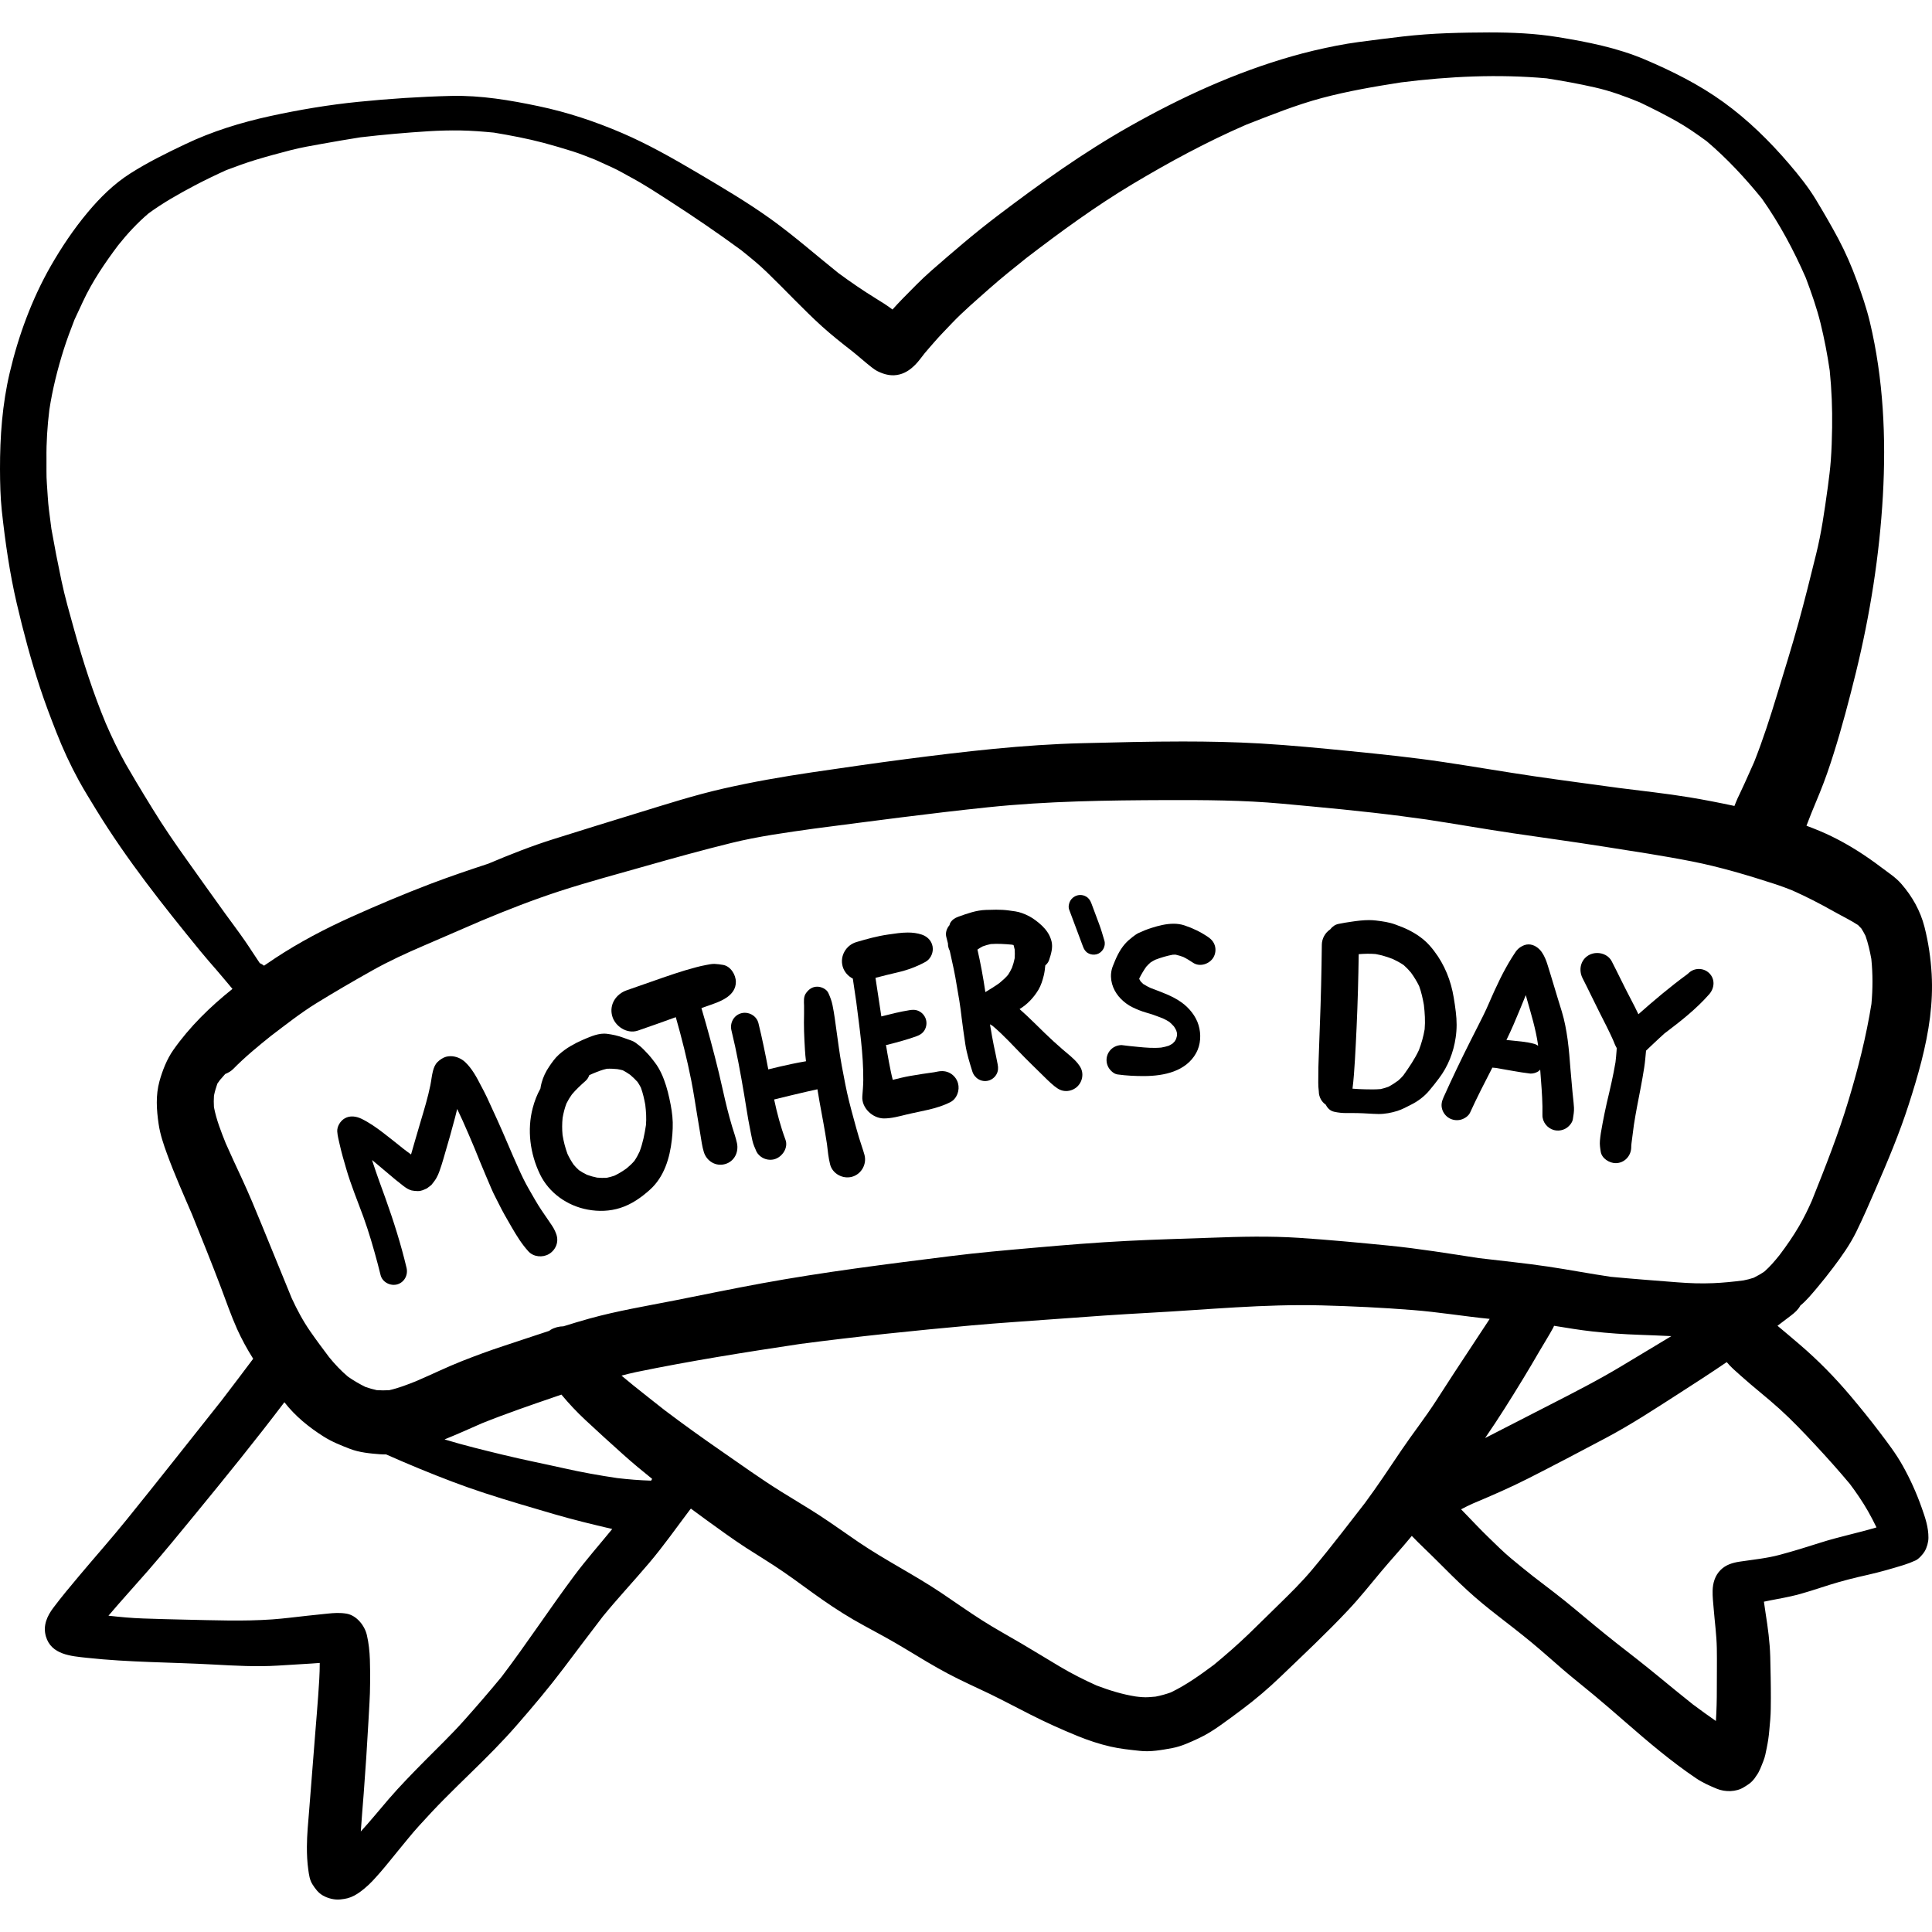 <?xml version="1.0" encoding="iso-8859-1"?>
<!-- Generator: Adobe Illustrator 19.0.0, SVG Export Plug-In . SVG Version: 6.00 Build 0)  -->
<svg version="1.1" id="Layer_1" xmlns="http://www.w3.org/2000/svg" xmlns:xlink="http://www.w3.org/1999/xlink" x="0px" y="0px"
	 viewBox="0 0 512 512" style="enable-background:new 0 0 512 512;" xml:space="preserve">
<g>
	<g>
		<path d="M373.085,216.505c-0.423-0.056-0.847-0.111-1.271-0.167c0.712,0.095,1.409,0.189,2.107,0.282
			C373.643,216.581,373.364,216.544,373.085,216.505z"/>
	</g>
</g>
<g>
	<g>
		<path d="M484.303,129.671c0.032-0.226,0.063-0.454,0.095-0.681c0.012-0.096,0.025-0.193,0.039-0.289
			C484.392,129.024,484.346,129.347,484.303,129.671z"/>
	</g>
</g>
<g>
	<g>
		<path d="M477.104,345.994c1.69-1.383,3.068-3.103,4.479-4.764c1.462-1.731,2.871-3.516,4.24-5.328
			c2.254-2.98,4.469-6.105,6.118-9.474c1.785-3.65,3.408-7.367,5.019-11.098c3.234-7.46,6.401-14.922,8.884-22.664
			c2.428-7.542,4.643-15.231,5.635-23.094c0.47-3.839,0.643-7.554,0.43-11.406c-0.242-4.213-0.859-8.441-1.905-12.534
			c-1.088-4.253-3.234-8.052-6.093-11.352c-1.516-1.771-3.61-3.087-5.435-4.482c-4.039-3.06-8.4-5.864-12.949-8.092
			c-2.222-1.093-4.497-2.02-6.797-2.878c0.43-1.088,0.835-2.189,1.268-3.261c0.725-1.798,1.477-3.61,2.228-5.408
			c1.396-3.408,2.604-6.912,3.703-10.427c2.228-7.046,4.12-14.265,5.891-21.458c3.77-15.392,6.267-31.133,7.165-46.967
			c0.859-15.352,0.135-30.904-3.435-45.893c-0.899-3.784-2.174-7.474-3.503-11.11c-1.369-3.744-3.006-7.502-4.871-11.017
			c-1.852-3.476-3.825-6.857-5.851-10.226c-2.039-3.409-4.589-6.576-7.166-9.594c-5.219-6.092-10.936-11.715-17.445-16.411
			c-6.441-4.656-13.553-8.199-20.84-11.299c-7.355-3.113-15.218-4.656-23.068-5.931c-5.998-0.981-12.111-1.231-18.203-1.231
			c-1.745,0-3.488,0.02-5.226,0.049c-3.946,0.067-7.863,0.189-11.809,0.483c-3.892,0.281-7.756,0.764-11.621,1.248
			c-3.919,0.496-7.89,0.966-11.769,1.731c-4.013,0.792-7.945,1.705-11.862,2.831c-15.029,4.293-29.308,10.843-42.888,18.519
			c-12.332,6.951-23.9,15.245-35.159,23.793c-6.052,4.589-11.795,9.541-17.511,14.533c-2.617,2.295-5.045,4.818-7.488,7.3
			c-0.942,0.953-1.85,1.948-2.751,2.946c-1.399-1.08-2.933-2.016-4.414-2.933c-3.404-2.097-6.663-4.336-9.881-6.696
			c-5.973-4.779-11.71-9.85-17.937-14.331c-6.173-4.429-12.708-8.279-19.242-12.145c-6.549-3.865-13.204-7.662-20.196-10.669
			c-7.139-3.06-14.493-5.515-22.115-7.111c-7.582-1.596-15.311-2.899-23.094-2.724c-8.252,0.201-16.451,0.739-24.665,1.569
			c-7.836,0.779-15.714,2.107-23.403,3.785c-7.729,1.691-15.325,4.026-22.491,7.447c-4.979,2.361-9.957,4.818-14.613,7.783
			c-4.307,2.751-7.971,6.374-11.232,10.279c-3.703,4.429-6.939,9.259-9.81,14.264C8.453,79.257,4.884,88.959,2.59,98.715
			c-1.987,8.401-2.604,16.989-2.59,25.59c0.013,3.69,0.094,7.407,0.483,11.084c0.899,8.226,2.066,16.413,3.946,24.49
			c1.758,7.527,3.757,15.002,6.173,22.356c1.315,4.012,2.804,7.917,4.348,11.849c1.703,4.348,3.69,8.655,5.931,12.748
			c1.436,2.63,3.033,5.166,4.589,7.729c8.119,13.258,17.793,25.456,27.617,37.48c1.436,1.758,2.939,3.463,4.429,5.18
			c1.389,1.579,2.711,3.246,4.09,4.85c-5.899,4.714-11.326,10-15.671,16.182c-1.705,2.428-2.871,5.421-3.663,8.252
			c-1.046,3.785-0.792,7.582-0.227,11.406c0.389,2.684,1.302,5.368,2.228,7.903c1.98,5.424,4.331,10.696,6.611,15.99
			c2.582,6.403,5.177,12.819,7.626,19.276c1.409,3.717,2.697,7.488,4.322,11.124c1.248,2.759,2.671,5.345,4.267,7.879
			c-2.784,3.729-5.606,7.431-8.43,11.128c-8.345,10.49-16.64,21.057-25.077,31.478c-4.106,5.086-8.455,9.97-12.654,14.976
			c-2.295,2.724-4.576,5.461-6.723,8.306c-1.705,2.241-2.885,4.776-2.054,7.676c1.409,4.885,6.67,5.234,10.87,5.689
			c11.165,1.221,22.424,1.168,33.641,1.785c5.65,0.308,11.299,0.63,16.948,0.281c2.993-0.174,5.971-0.363,8.964-0.55
			c0.714-0.043,1.434-0.099,2.157-0.155c0.004,2.895-0.209,5.807-0.412,8.675c-0.229,3.194-0.496,6.374-0.752,9.554
			c-0.563,6.977-1.115,13.943-1.65,20.907c-0.254,3.154-0.577,6.361-0.59,9.528c-0.013,2.106,0.08,4.106,0.376,6.199
			c0.189,1.302,0.349,2.644,1.088,3.797c0.752,1.181,1.504,2.228,2.737,2.953c1.342,0.779,3.14,1.235,4.683,1.06
			c1.462-0.161,2.402-0.349,3.717-1.046c0.979-0.523,1.825-1.168,2.697-1.892c1.531-1.248,2.831-2.751,4.133-4.228
			c1.611-1.852,3.127-3.784,4.683-5.676c1.866-2.254,3.69-4.576,5.664-6.737c2.161-2.375,4.334-4.723,6.588-6.991
			c2.361-2.39,4.764-4.724,7.166-7.072c4.173-4.066,8.293-8.172,12.118-12.574c4.253-4.871,8.414-9.81,12.318-14.976
			c3.475-4.605,6.94-9.221,10.455-13.797c3.946-4.83,8.198-9.366,12.223-14.115c3.871-4.556,7.285-9.435,10.879-14.196
			c0.076-0.091,0.161-0.178,0.238-0.268c1.457,1.076,2.915,2.15,4.38,3.218c3.328,2.402,6.643,4.818,10.077,7.059
			c3.382,2.188,6.844,4.253,10.159,6.548c3.461,2.375,6.803,4.938,10.253,7.328c3.542,2.469,7.153,4.763,10.95,6.817
			c3.717,2,7.42,4.013,11.03,6.2c3.757,2.268,7.488,4.562,11.366,6.616c3.596,1.905,7.34,3.556,11.017,5.326
			c3.583,1.745,7.099,3.623,10.654,5.421c4.12,2.093,8.306,3.986,12.587,5.729c2.831,1.155,5.742,2.121,8.723,2.804
			c2.537,0.59,5.166,0.846,7.743,1.128c2.858,0.334,5.851-0.227,8.642-0.739c2.442-0.456,4.791-1.569,7.018-2.604
			c1.974-0.912,3.865-2.119,5.635-3.369c1.986-1.409,3.946-2.844,5.878-4.307c3.543-2.657,6.939-5.542,10.131-8.615
			c6.066-5.824,12.225-11.581,17.969-17.7c3.06-3.247,5.851-6.777,8.709-10.186c2.604-3.113,5.381-6.105,7.958-9.245
			c0.055-0.067,0.106-0.136,0.159-0.202c2.146,2.241,4.447,4.348,6.632,6.545c2.671,2.671,5.341,5.354,8.119,7.905
			c2.537,2.335,5.207,4.509,7.93,6.628c3.02,2.336,6.052,4.683,9.004,7.113c2.844,2.362,5.609,4.831,8.414,7.26
			c2.63,2.268,5.381,4.402,8.038,6.628c2.899,2.428,5.771,4.885,8.615,7.381c5.958,5.193,12.011,10.333,18.572,14.762
			c1.718,1.168,3.596,1.999,5.516,2.791c2.201,0.912,5.126,0.872,7.165-0.403c0.227-0.135,0.456-0.281,0.67-0.416
			c1.101-0.644,1.974-1.516,2.63-2.617c0.872-1.167,1.315-2.563,1.865-3.904c0.456-1.1,0.658-2.335,0.899-3.503
			c0.309-1.489,0.551-3.087,0.67-4.603c0.094-0.993,0.175-2,0.269-3.006c0.147-1.825,0.135-3.677,0.147-5.502
			c0.013-3.69-0.08-7.367-0.161-11.043c-0.108-3.892-0.632-7.716-1.235-11.553c-0.161-1.002-0.301-2.012-0.443-3.024
			c2.359-0.508,4.759-0.894,7.098-1.418c3.53-0.779,6.977-2.012,10.427-3.087c3.301-1.033,6.643-1.865,10.024-2.617
			c3.207-0.725,6.361-1.638,9.514-2.604c1.074-0.334,2.094-0.739,3.127-1.207c0.832-0.363,1.986-1.664,2.416-2.416
			c0.59-1.006,0.993-2.428,0.993-3.583c0.027-2.764-0.859-5.368-1.771-7.931c-1.369-3.891-3.045-7.609-5.059-11.205
			c-1.745-3.127-3.946-6.011-6.106-8.857c-2.469-3.274-5.059-6.454-7.703-9.594c-4.133-4.898-8.562-9.42-13.433-13.594
			c-1.812-1.569-3.663-3.1-5.488-4.643c-0.146-0.122-0.293-0.244-0.44-0.364c1.189-0.891,2.375-1.787,3.552-2.695
			C475.66,347.847,476.526,347.078,477.104,345.994z M59.608,242.017c-3.354-4.656-6.683-9.327-10.011-14.01
			c-3.167-4.429-6.267-8.937-9.111-13.58c-1.504-2.455-3.02-4.898-4.482-7.367c-0.899-1.516-1.798-3.033-2.671-4.562
			c-1.979-3.505-3.701-7.133-5.31-10.832c-3.354-8.052-6.007-16.358-8.364-24.755c-1.208-4.348-2.47-8.709-3.396-13.137
			c-0.959-4.532-1.84-9.063-2.645-13.634c-0.214-1.672-0.433-3.345-0.644-5.019c-0.296-2.281-0.363-4.616-0.55-6.897
			c-0.174-2.214-0.08-4.469-0.107-6.683c-0.052-4.347,0.235-8.654,0.764-12.961c0.833-5.432,2.146-10.686,3.798-15.931
			c0.852-2.683,1.842-5.308,2.865-7.939c0.74-1.588,1.481-3.183,2.222-4.768c2.459-5.309,5.856-10.305,9.371-14.977
			c2.428-3.042,5.048-5.878,8.018-8.405c3.812-2.802,8.022-5.169,12.186-7.375c2.79-1.464,5.581-2.81,8.436-4.105
			c2.586-0.958,5.166-1.933,7.815-2.725c3.047-0.926,6.118-1.745,9.205-2.549c2.764-0.712,5.622-1.208,8.426-1.705
			c3.362-0.599,6.712-1.185,10.087-1.711c6.027-0.706,12.055-1.235,18.108-1.616c2.818-0.174,5.65-0.242,8.468-0.201
			c2.962,0.052,5.864,0.288,8.809,0.569c4.438,0.743,8.829,1.569,13.184,2.719c2.577,0.685,5.112,1.449,7.662,2.241
			c2.032,0.632,4.006,1.457,5.997,2.225c1.541,0.698,3.092,1.398,4.631,2.109c1.651,0.752,3.234,1.718,4.845,2.577
			c3.53,1.892,6.911,4.12,10.279,6.294c6.419,4.134,12.721,8.437,18.884,12.957c2.339,1.873,4.688,3.766,6.841,5.858
			c2.469,2.402,4.898,4.845,7.313,7.3c2.428,2.428,4.845,4.857,7.393,7.153c2.49,2.236,5.099,4.315,7.741,6.361
			c1.828,1.44,3.531,3.013,5.383,4.441c0.51,0.389,1.006,0.752,1.584,1.033c1.865,0.912,3.81,1.369,5.878,0.792
			c1.598-0.443,2.858-1.355,4.013-2.509c0.912-0.914,1.691-2.04,2.497-3.046c0.819-0.994,1.691-1.959,2.549-2.953
			c1.477-1.718,3.087-3.327,4.643-4.979c3.087-3.247,6.536-6.16,9.877-9.138c3.214-2.852,6.589-5.544,9.96-8.24
			c9.014-6.905,18.239-13.656,27.99-19.497c9.767-5.843,19.743-11.252,30.189-15.78c6.591-2.574,13.21-5.242,20.038-7.072
			c6.939-1.848,13.951-3.048,21.039-4.153c12.784-1.608,25.727-2.221,38.572-1.072c4.288,0.673,8.541,1.436,12.785,2.406
			c4.107,0.923,7.996,2.353,11.873,3.942c3.291,1.568,6.518,3.203,9.705,4.983c2.828,1.587,5.441,3.432,8.049,5.329
			c5.407,4.588,10.164,9.723,14.636,15.219c4.639,6.585,8.421,13.624,11.64,21.004c1.48,3.947,2.877,7.899,3.892,11.989
			c1.022,4.176,1.824,8.353,2.444,12.599c0.504,5.023,0.706,10.035,0.629,15.084c-0.04,2.911-0.134,5.811-0.349,8.723
			c-0.166,2.232-0.447,4.446-0.743,6.664c0.024-0.169,0.048-0.337,0.072-0.504c-0.037,0.265-0.074,0.53-0.111,0.793
			c-0.054,0.392-0.106,0.785-0.158,1.179c0.02-0.166,0.042-0.332,0.063-0.498c-0.8,5.765-1.606,11.54-3.016,17.191
			c-1.502,6.105-3.02,12.21-4.696,18.276c-1.745,6.294-3.69,12.519-5.595,18.773c-1.845,6.077-3.778,12.103-6.118,18.009
			c-0.797,1.828-1.62,3.649-2.443,5.461c-0.456,1.006-0.926,1.999-1.396,3.006c-0.174,0.389-0.363,0.765-0.55,1.153
			c-0.3,0.67-0.569,1.358-0.843,2.042c-3.96-0.847-7.934-1.628-11.945-2.291c-6.204-1.021-12.478-1.685-18.714-2.483
			c-7.472-1.025-14.957-2.006-22.429-3.099c-8.012-1.18-15.995-2.564-24.007-3.757c-8.159-1.222-16.358-2.066-24.57-2.885
			c-7.984-0.792-15.955-1.569-23.967-2.04c-6.836-0.392-13.694-0.531-20.555-0.531c-8.856,0-17.714,0.231-26.546,0.451
			c-15.699,0.376-31.333,2.214-46.886,4.228c-8.266,1.073-16.518,2.281-24.772,3.488c-7.903,1.168-15.741,2.537-23.537,4.308
			c-7.689,1.745-15.218,4.173-22.745,6.481c-7.435,2.281-14.855,4.576-22.262,6.91c-5.88,1.84-11.619,4.12-17.298,6.517
			c-5.163,1.699-10.305,3.44-15.39,5.372c-7.058,2.697-14.05,5.65-20.947,8.75c-6.937,3.127-13.714,6.683-20.075,10.869
			c-1.014,0.669-2.023,1.355-3.029,2.044c-0.352-0.273-0.722-0.512-1.132-0.684c-1.349-1.979-2.628-4.027-3.988-5.986
			C63.163,246.807,61.352,244.432,59.608,242.017z M152.226,417.518c-6.597,8.841-12.634,18.078-19.316,26.877
			c-3.243,3.931-6.552,7.757-9.94,11.557c-3.329,3.732-6.965,7.206-10.467,10.749c-3.261,3.301-6.522,6.63-9.541,10.131
			c-2.426,2.823-4.81,5.76-7.348,8.532c0.223-3.362,0.518-6.721,0.773-10.076c0.483-6.334,0.899-12.668,1.248-19.002
			c0.174-3.381,0.443-6.777,0.443-10.158c0.013-2.134,0.027-4.24-0.055-6.361c-0.08-2.174-0.308-4.375-0.805-6.482
			c-0.59-2.522-2.737-5.193-5.381-5.649c-1.758-0.296-3.274-0.189-5.019-0.013c-1.785,0.174-3.57,0.376-5.368,0.563
			c-3.073,0.334-6.147,0.739-9.232,0.966c-7.743,0.55-15.485,0.227-23.241,0.067c-3.69-0.08-7.381-0.174-11.058-0.308
			c-3.079-0.102-6.13-0.391-9.176-0.735c3.421-4.025,6.989-7.927,10.464-11.906c4.293-4.938,8.441-9.997,12.587-15.056
			c8.004-9.759,15.956-19.557,23.572-29.61c2.843,3.659,6.465,6.609,10.366,9.077c2.174,1.382,4.589,2.348,6.992,3.274
			c2.495,0.966,5.341,1.235,7.985,1.436c0.541,0.043,1.077,0.043,1.615,0.043c3.002,1.321,6.011,2.632,9.051,3.873
			c5.635,2.308,11.312,4.509,17.095,6.387c6.039,1.973,12.145,3.744,18.224,5.528c5.142,1.495,10.341,2.774,15.558,3.975
			C158.903,409.304,155.4,413.274,152.226,417.518z M172.637,392.25c-0.037,0.045-0.075,0.091-0.111,0.138
			c-3.009-0.092-5.993-0.333-8.97-0.684c-4.775-0.709-9.515-1.556-14.233-2.624c-5.314-1.195-10.669-2.241-15.97-3.53
			c-5.112-1.248-10.253-2.482-15.285-4.012c-0.084-0.027-0.167-0.058-0.253-0.084c3.325-1.343,6.607-2.815,9.897-4.267
			c6.418-2.577,12.955-4.822,19.505-7.064c0.521-0.179,1.044-0.361,1.564-0.541c1.961,2.361,4.067,4.601,6.3,6.687
			c3.289,3.087,6.63,6.093,9.984,9.111c2.521,2.268,5.127,4.425,7.763,6.541C172.761,392.029,172.709,392.145,172.637,392.25z
			 M380.605,371.184c-2.885,4.482-6.187,8.669-9.178,13.084c-3.183,4.724-6.311,9.462-9.7,14.043
			c-2.031,2.613-4.065,5.223-6.088,7.844c-2.617,3.368-5.285,6.694-8.033,9.97c-2.657,3.154-5.595,6.052-8.533,8.923
			c-2.724,2.657-5.421,5.341-8.159,7.985c-2.954,2.84-6.019,5.511-9.18,8.127c-3.653,2.715-7.347,5.377-11.457,7.349
			c-1.323,0.474-2.64,0.844-4.035,1.112c-0.583,0.06-1.168,0.108-1.763,0.145c-1.16,0.086-2.325-0.031-3.484-0.178
			c-3.598-0.565-6.975-1.623-10.369-2.906c-3.309-1.49-6.521-3.101-9.644-4.954c-3.449-2.052-6.87-4.16-10.333-6.2
			c-3.435-2.026-6.965-3.944-10.333-6.092c-3.705-2.348-7.26-4.898-10.91-7.34c-7.099-4.751-14.747-8.588-21.819-13.379
			c-3.503-2.375-6.91-4.845-10.453-7.153c-3.315-2.161-6.737-4.146-10.091-6.254c-5.475-3.408-10.695-7.179-15.996-10.843
			c-5.019-3.477-9.986-7.03-14.866-10.721c-2.779-2.184-5.555-4.371-8.322-6.589c-1.073-0.86-2.125-1.729-3.162-2.61
			c1.27-0.325,2.537-0.658,3.82-0.922c14.444-2.978,29.032-5.292,43.622-7.479c15.077-1.98,30.226-3.538,45.374-4.906
			c7.554-0.684,15.136-1.141,22.705-1.718c8.145-0.617,16.291-1.181,24.45-1.623c15.204-0.819,30.394-2.362,45.625-1.959
			c8.012,0.214,15.996,0.59,23.98,1.222c6.864,0.526,13.658,1.676,20.501,2.353c-0.047,0.074-0.084,0.153-0.132,0.225
			c-1.529,2.321-3.06,4.656-4.589,6.965C386.871,361.509,383.718,366.326,380.605,371.184z M403.616,365.413
			c1.449-2.375,2.871-4.778,4.267-7.193c1.234-2.146,2.604-4.253,3.77-6.427c0.078-0.143,0.119-0.297,0.187-0.443
			c3.424,0.555,6.853,1.136,10.294,1.513c4.093,0.443,8.145,0.737,12.265,0.872c2.843,0.09,5.686,0.23,8.529,0.352
			c-4.376,2.648-8.769,5.273-13.159,7.913c-6.24,3.757-12.708,7.058-19.189,10.373c-5.672,2.894-11.343,5.811-17.015,8.726
			C397.095,375.987,400.394,370.705,403.616,365.413z M471.585,373.366c3.301,2.993,6.387,6.227,9.42,9.487
			c3.162,3.396,6.247,6.841,9.224,10.397c1.734,2.316,3.336,4.663,4.787,7.182c0.805,1.407,1.559,2.87,2.275,4.348
			c-4.883,1.464-9.907,2.463-14.768,4.013c-3.596,1.153-7.206,2.268-10.856,3.247c-3.463,0.939-7.099,1.275-10.642,1.812
			c-1.865,0.281-3.663,0.819-5.045,2.201c-1.489,1.477-2.066,3.449-2.119,5.49c-0.04,1.583,0.147,3.194,0.281,4.776
			c0.281,3.503,0.765,6.951,0.832,10.467c0.067,3.65-0.013,7.313,0,10.963c0.009,2.79-0.067,5.557-0.244,8.33
			c-2.039-1.42-4.058-2.87-6.052-4.359c-3.091-2.447-6.122-4.952-9.164-7.446c-3.713-3.049-7.495-6.009-11.291-8.95
			c-3.665-2.901-7.257-5.874-10.823-8.871c-3.587-3.012-7.341-5.823-11.061-8.677c-2.008-1.594-3.994-3.191-5.955-4.835
			c-2.066-1.731-3.986-3.65-5.918-5.528c-1.985-1.919-3.892-3.931-5.811-5.931c-0.483-0.499-0.969-0.997-1.452-1.496
			c1.041-0.557,2.099-1.074,3.163-1.551c4.969-2.091,9.899-4.225,14.713-6.67c6.817-3.463,13.58-7.019,20.33-10.601
			c6.71-3.543,13.057-7.716,19.43-11.809c4.289-2.744,8.554-5.515,12.763-8.38c1.074,1.318,2.42,2.439,3.73,3.616
			C464.674,367.595,468.244,370.346,471.585,373.366z M467.617,336.943c-0.919,0.632-1.868,1.183-2.867,1.676
			c-0.896,0.3-1.789,0.526-2.728,0.708c-2.652,0.336-5.33,0.614-7.99,0.725c-3.194,0.135-6.334,0.027-9.528-0.227
			c-5.867-0.463-11.746-0.9-17.599-1.454c-5.589-0.815-11.124-1.893-16.712-2.719c-6.077-0.91-12.202-1.495-18.295-2.24
			c-7.942-1.218-15.873-2.519-23.881-3.317c-7.903-0.779-15.806-1.529-23.738-2.052c-7.783-0.51-15.566-0.322-23.349-0.028
			c-7.447,0.269-14.895,0.456-22.329,0.846c-8.172,0.416-16.304,1.073-24.45,1.798c-7.462,0.657-14.935,1.302-22.369,2.241
			c-16.707,2.093-33.401,4.173-49.959,7.206c-7.743,1.422-15.445,3.02-23.161,4.549c-7.501,1.476-15.083,2.737-22.449,4.776
			c-2.311,0.641-4.607,1.337-6.897,2.055c-1.144,0.017-2.303,0.289-3.397,0.927c-0.135,0.079-0.246,0.189-0.373,0.276
			c-4.074,1.327-8.133,2.707-12.199,4.042c-3.69,1.208-7.313,2.55-10.923,3.972c-3.986,1.571-7.836,3.463-11.769,5.154
			c-0.151,0.066-0.304,0.131-0.455,0.195c-2.316,0.923-4.609,1.814-7.046,2.362c-1.112,0.067-2.205,0.064-3.31-0.009
			c-1.013-0.222-1.991-0.502-2.973-0.84c-1.626-0.792-3.159-1.702-4.651-2.731c-1.862-1.579-3.496-3.307-5.033-5.21
			c-1.69-2.245-3.37-4.489-4.966-6.797c-1.935-2.784-3.487-5.708-4.905-8.772c-2.649-6.426-5.25-12.863-7.885-19.288
			c-1.718-4.213-3.461-8.4-5.368-12.519c-1.434-3.084-2.879-6.164-4.245-9.272c-1.242-3.107-2.493-6.275-3.121-9.578
			c-0.066-1.017-0.063-2.023,0.005-3.038c0.223-1.089,0.535-2.142,0.902-3.19c0.23-0.317,0.447-0.642,0.682-0.957
			c0.462-0.537,0.935-1.061,1.401-1.594c0.78-0.316,1.524-0.733,2.146-1.359c3.129-3.18,6.532-5.979,10.004-8.762
			c3.905-2.96,7.789-6.023,11.949-8.602c4.898-3.02,9.863-5.904,14.882-8.722c4.402-2.47,8.991-4.576,13.62-6.563
			c5.104-2.196,10.198-4.403,15.289-6.611c6.852-2.865,13.745-5.56,20.823-7.868c7.46-2.416,15.069-4.455,22.625-6.603
			c7.555-2.147,15.097-4.24,22.732-6.12c7.22-1.787,14.66-2.787,22.027-3.824c15.328-1.985,30.642-4.049,46.035-5.649
			c15.714-1.638,31.522-1.852,47.315-1.905c10.159-0.027,20.384,0.013,30.516,0.939c10.722,0.993,21.497,1.959,32.179,3.368
			c-0.697-0.094-1.409-0.187-2.107-0.281c0.665,0.086,1.323,0.173,1.984,0.26c0.46,0.063,0.921,0.127,1.381,0.19
			c2.257,0.297,4.505,0.602,6.754,0.907c-0.697-0.094-1.409-0.189-2.107-0.282c0.792,0.108,1.596,0.215,2.388,0.322
			c-0.697-0.094-1.395-0.187-2.107-0.281c7.676,1.153,15.311,2.523,22.987,3.65c7.998,1.181,16.023,2.268,24.007,3.53
			c7.824,1.235,15.634,2.402,23.403,3.932c7.474,1.476,14.869,3.69,22.102,6.038c1.485,0.483,2.937,1.042,4.386,1.608
			c3.835,1.698,7.529,3.604,11.193,5.678c2.087,1.181,4.308,2.226,6.327,3.559c0.298,0.285,0.583,0.583,0.859,0.891
			c0.403,0.638,0.764,1.288,1.105,1.96c0.698,1.996,1.159,4.034,1.539,6.121c0.403,3.975,0.393,7.895,0.028,11.901
			c-1.373,8.574-3.518,17.078-6.021,25.379c-2.728,9.107-6.22,17.904-9.752,26.734c-1.02,2.325-2.123,4.585-3.412,6.787
			c-1.556,2.669-3.29,5.17-5.147,7.628C470.377,334.128,469.116,335.624,467.617,336.943z"/>
	</g>
</g>
<g>
	<g>
		<path d="M147.082,326.222c-0.429-0.939-1.02-1.758-1.597-2.604c-0.644-0.926-1.275-1.865-1.919-2.804
			c-1.262-1.866-2.348-3.865-3.476-5.811c-1.006-1.745-1.892-3.596-2.711-5.435c-0.979-2.188-1.947-4.388-2.885-6.603
			c-1.731-4.079-3.556-8.105-5.435-12.131c-0.496-1.073-1.074-2.119-1.624-3.18c-1.115-2.174-2.362-4.495-4.16-6.187
			c-1.021-0.958-2.453-1.568-3.871-1.568c-0.409,0-0.817,0.051-1.215,0.159c-0.779,0.215-1.664,0.819-2.228,1.382
			c-0.685,0.67-0.979,1.489-1.222,2.388c-0.322,1.222-0.43,2.523-0.685,3.77c-0.657,3.234-1.623,6.401-2.564,9.554
			c-0.536,1.798-1.06,3.61-1.584,5.408c-0.324,1.132-0.636,2.262-0.973,3.386c-0.678-0.475-1.335-0.981-1.994-1.481
			c-1.781-1.424-3.562-2.857-5.38-4.253c-1.785-1.369-3.703-2.711-5.716-3.703c-1.422-0.685-3.073-0.953-4.495-0.12
			c-1.14,0.657-2.066,2.134-1.972,3.488c0.08,1.168,0.403,2.335,0.657,3.476c0.488,2.166,1.105,4.299,1.735,6.433
			c1.248,4.308,2.993,8.481,4.536,12.708c1.462,4.039,2.657,8.172,3.77,12.332c0.269,1.02,0.536,2.027,0.779,3.06
			c0.456,1.893,2.563,2.993,4.402,2.497c1.919-0.537,2.938-2.509,2.482-4.402c-1.489-6.267-3.436-12.413-5.609-18.478
			c-1.128-3.1-2.268-6.187-3.289-9.326c-0.082-0.252-0.159-0.506-0.235-0.76c2.062,1.701,4.089,3.451,6.14,5.16
			c0.725,0.59,1.462,1.181,2.201,1.745c0.644,0.483,1.315,0.939,2.119,1.155c0.536,0.12,1.088,0.174,1.638,0.174
			c0.926,0.027,1.65-0.363,2.455-0.725c0.389-0.281,0.779-0.577,1.155-0.886c0.496-0.617,0.979-1.208,1.369-1.905
			c0.603-1.046,0.953-2.281,1.342-3.422c0.296-0.912,0.55-1.838,0.819-2.751c0.966-3.274,1.905-6.548,2.764-9.849
			c0.195-0.737,0.379-1.478,0.553-2.221c0.496,1.025,0.982,2.059,1.446,3.093c1.085,2.412,2.114,4.837,3.139,7.272
			c0.941,2.331,1.883,4.66,2.874,6.979c0.55,1.288,1.1,2.59,1.65,3.877c0.551,1.288,1.235,2.537,1.852,3.784
			c1.046,2.147,2.268,4.228,3.461,6.294c1.315,2.268,2.697,4.522,4.469,6.454c1.355,1.477,3.744,1.678,5.421,0.697
			c1.006-0.59,1.758-1.556,2.066-2.671C147.874,328.423,147.605,327.35,147.082,326.222z"/>
	</g>
</g>
<g>
	<g>
		<path d="M177.736,292.781c-0.443-2.268-0.953-4.509-1.771-6.656c-0.496-1.342-1.1-2.604-1.878-3.797
			c-0.334-0.51-0.725-0.979-1.086-1.462c-0.739-0.979-1.557-1.865-2.416-2.724c-0.657-0.685-1.395-1.248-2.159-1.812
			c-0.672-0.496-1.598-0.725-2.375-1.02c-0.256-0.094-0.523-0.189-0.779-0.281c-1.489-0.563-2.938-0.872-4.522-1.073
			c-0.206-0.025-0.417-0.036-0.628-0.036c-1.077,0-2.196,0.292-3.183,0.64c-0.872,0.308-1.705,0.684-2.564,1.046
			c-1.086,0.47-2.146,1.006-3.167,1.611c-1.115,0.657-2.161,1.422-3.113,2.281c-1.033,0.926-1.852,2.107-2.617,3.247
			c-0.859,1.275-1.516,2.657-1.932,4.148c-0.15,0.519-0.253,1.05-0.329,1.588c-0.9,1.606-1.559,3.329-2.034,5.134
			c-1.543,5.837-0.697,12.145,1.905,17.553c2.404,4.992,7.274,8.4,12.669,9.392c2.885,0.537,5.824,0.443,8.615-0.443
			c2.98-0.939,5.57-2.764,7.863-4.831c3.77-3.368,5.273-8.4,5.811-13.258c0.12-1.02,0.189-2.012,0.227-3.033
			C178.366,296.914,178.125,294.822,177.736,292.781z M171.188,298.148c-0.363,2.388-0.824,4.735-1.674,7.001
			c-0.405,0.876-0.858,1.71-1.397,2.501c-0.607,0.704-1.268,1.33-1.987,1.925c-1.038,0.763-2.126,1.432-3.291,1.992
			c-0.678,0.237-1.357,0.424-2.064,0.566c-0.846,0.048-1.679,0.028-2.525-0.047c-0.922-0.183-1.817-0.429-2.701-0.757
			c-0.739-0.356-1.442-0.756-2.122-1.22c-0.492-0.444-0.947-0.916-1.382-1.424c-0.633-0.914-1.177-1.862-1.651-2.869
			c-0.603-1.632-1.034-3.31-1.313-5.031c-0.143-1.516-0.143-3.02,0.017-4.548c0.225-1.298,0.545-2.553,1.009-3.79
			c0.419-0.85,0.902-1.639,1.449-2.406c1.105-1.319,2.359-2.47,3.65-3.62c0.454-0.407,0.763-0.918,0.939-1.472
			c0.19-0.091,0.381-0.179,0.574-0.266c-0.175,0.075-0.353,0.148-0.534,0.221c0.26-0.11,0.523-0.221,0.787-0.333
			c0.104-0.046,0.209-0.091,0.313-0.136c-0.06,0.027-0.12,0.053-0.181,0.08c1.204-0.508,2.45-1.01,3.717-1.278
			c0.926-0.051,1.846,0,2.772,0.092c0.491,0.082,0.971,0.183,1.453,0.309c0.684,0.352,1.327,0.768,1.963,1.208
			c0.686,0.589,1.335,1.203,1.945,1.881c0.328,0.486,0.618,0.981,0.887,1.509c0.545,1.472,0.874,2.986,1.163,4.533
			C171.22,294.573,171.338,296.33,171.188,298.148z"/>
	</g>
</g>
<g>
	<g>
		<path d="M156.972,284.572c-0.084,0.037-0.17,0.075-0.253,0.112c0.13-0.056,0.258-0.112,0.387-0.169
			C157.06,284.534,157.016,284.553,156.972,284.572z"/>
	</g>
</g>
<g>
	<g>
		<path d="M195.3,302.92c-0.322-1.462-0.819-2.871-1.262-4.308c-0.47-1.596-0.926-3.207-1.329-4.83
			c-0.792-3.14-1.436-6.32-2.201-9.474c-1.399-5.746-2.942-11.473-4.62-17.15c0.34-0.119,0.677-0.242,1.018-0.361
			c1.945-0.697,4.093-1.329,5.783-2.523c1.382-0.979,2.321-2.295,2.321-4.053c0-1.919-1.409-4.2-3.435-4.522
			c-0.739-0.12-1.462-0.227-2.214-0.255c-0.045-0.001-0.092-0.001-0.139-0.001c-0.718,0-1.528,0.185-2.196,0.31
			c-0.846,0.161-1.703,0.349-2.537,0.577c-1.959,0.51-3.877,1.1-5.797,1.731c-4.201,1.395-8.374,2.926-12.574,4.362
			c-2.858,0.979-4.723,3.784-3.877,6.83c0.767,2.778,3.96,4.843,6.818,3.864c3.357-1.148,6.698-2.349,10.036-3.555
			c1.58,5.536,2.982,11.122,4.099,16.773c0.605,3.06,1.06,6.145,1.571,9.232c0.268,1.663,0.55,3.341,0.832,5.005
			c0.269,1.596,0.456,3.22,0.939,4.764c0.739,2.362,3.14,3.851,5.582,3.167C194.602,307.832,195.823,305.335,195.3,302.92z"/>
	</g>
</g>
<g>
	<g>
		<path d="M229.093,306.043c-0.429-1.543-0.993-3.033-1.449-4.562c-0.496-1.676-0.966-3.354-1.422-5.059
			c-0.819-2.966-1.596-5.958-2.188-8.978c-0.658-3.327-1.302-6.656-1.758-10.01c-0.242-1.731-0.483-3.476-0.725-5.207
			c-0.108-0.805-0.229-1.623-0.336-2.428c-0.161-1.153-0.363-2.295-0.59-3.435c-0.227-1.128-0.617-2.134-1.088-3.18
			c-0.47-1.073-1.865-1.703-2.965-1.703c-1.302,0-2.241,0.697-2.965,1.703c-0.712,0.979-0.55,2.201-0.523,3.342
			c0.013,0.739,0.013,1.477,0,2.214c-0.027,1.489-0.055,2.993,0,4.495c0.054,1.691,0.134,3.368,0.241,5.059
			c0.062,0.969,0.146,1.96,0.272,2.949c-1.3,0.221-2.597,0.466-3.895,0.741c-2.042,0.427-4.071,0.915-6.098,1.411
			c-0.787-4.113-1.614-8.219-2.62-12.286c-0.404-1.64-1.984-2.716-3.606-2.716c-0.316,0-0.633,0.04-0.943,0.126
			c-2,0.547-3.073,2.601-2.59,4.56c1.382,5.65,2.415,11.352,3.381,17.083c0.376,2.201,0.697,4.415,1.088,6.615
			c0.227,1.262,0.47,2.523,0.725,3.785c0.107,0.563,0.227,1.113,0.349,1.664c0.227,1.06,0.697,2.054,1.127,3.045
			c0.363,0.632,0.872,1.128,1.504,1.504c0.966,0.563,2.147,0.725,3.22,0.43c2.054-0.577,3.717-3.018,2.926-5.152
			c-1.295-3.492-2.242-7.059-3.01-10.682c2.859-0.7,5.718-1.404,8.588-2.06c0.966-0.217,1.924-0.434,2.885-0.645
			c0.186,1.165,0.383,2.328,0.59,3.489c0.668,3.661,1.369,7.309,1.929,10.979c0.215,1.812,0.387,3.65,0.835,5.419
			c0.617,2.497,3.369,3.972,5.811,3.302C228.274,311.169,229.764,308.525,229.093,306.043z"/>
	</g>
</g>
<g>
	<g>
		<path d="M226.909,265.459c0.003,0.013,0.004,0.028,0.005,0.042v-0.007C226.913,265.482,226.912,265.471,226.909,265.459z"/>
	</g>
</g>
<g>
	<g>
		<path d="M253.885,287.086c-0.309-1.115-1.046-2.066-2.027-2.644c-1.088-0.632-2.228-0.698-3.422-0.456
			c-0.298,0.063-0.591,0.12-0.886,0.171c-2.133,0.285-4.248,0.613-6.374,0.983c-1.545,0.265-3.061,0.661-4.582,1.028
			c-0.417-1.58-0.714-3.196-1.026-4.786c-0.29-1.482-0.521-2.981-0.773-4.474c0.108-0.019,0.214,0.009,0.321-0.017
			c2.63-0.67,5.234-1.355,7.783-2.281c0.899-0.322,1.638-0.792,2.134-1.638c0.483-0.832,0.617-1.838,0.363-2.764
			c-0.242-0.886-0.846-1.664-1.651-2.134c-0.578-0.337-1.14-0.458-1.731-0.458c-0.328,0-0.665,0.037-1.02,0.095
			c-2.517,0.403-4.973,1.022-7.428,1.65c-0.519-3.405-1.038-6.813-1.552-10.222c1.976-0.524,3.956-1.016,5.946-1.472
			c2.549-0.59,4.992-1.503,7.286-2.751c1.208-0.658,1.959-2.054,1.959-3.422c0-1.825-1.221-3.247-2.911-3.812
			c-1.231-0.407-2.469-0.553-3.709-0.553c-1.747,0-3.503,0.288-5.269,0.539c-2.831,0.403-5.609,1.18-8.346,1.985
			c-2.737,0.805-4.429,3.65-3.663,6.441c0.399,1.441,1.424,2.592,2.7,3.248c0.302,2.038,0.606,4.074,0.904,6.114
			c-0.019-0.141-0.037-0.281-0.051-0.42c0.019,0.151,0.037,0.304,0.056,0.456c0.017,0.116,0.033,0.233,0.051,0.349
			c-0.017-0.114-0.033-0.227-0.051-0.343c0.851,6.853,1.915,13.77,1.862,20.699c-0.013,1.477-0.147,2.926-0.254,4.388
			c-0.201,3.073,2.778,5.811,5.742,5.811c2.014,0,4.026-0.563,5.959-1.033c3.931-0.953,7.984-1.422,11.633-3.289
			C253.603,291.179,254.395,288.911,253.885,287.086z"/>
	</g>
</g>
<g>
	<g>
		<path d="M285.581,281.767c-1.155-1.409-2.644-2.495-4.012-3.69c-1.624-1.409-3.22-2.859-4.764-4.362
			c-1.557-1.531-3.113-3.06-4.696-4.562c-0.622-0.587-1.266-1.165-1.911-1.734c2.081-1.26,3.805-3.107,5.037-5.19
			c0.644-1.1,1.06-2.442,1.369-3.69c0.217-0.874,0.329-1.783,0.408-2.695c0.44-0.375,0.812-0.836,1.009-1.421
			c0.523-1.569,1.06-3.328,0.644-4.979c-0.215-0.832-0.55-1.638-1.033-2.348c-0.886-1.329-1.919-2.228-3.167-3.18
			c-1.115-0.846-2.281-1.462-3.61-1.932c-1.14-0.43-2.362-0.55-3.568-0.71c-1.09-0.148-2.198-0.195-3.305-0.195
			c-0.895,0-1.792,0.029-2.68,0.06c-2.55,0.067-5.005,0.966-7.367,1.812c-0.886,0.322-1.611,0.792-2.107,1.624
			c-0.107,0.186-0.131,0.401-0.202,0.602c-0.769,0.894-1.163,2.093-0.809,3.27c0.153,0.524,0.269,1.056,0.401,1.583
			c-0.017,0.681,0.161,1.338,0.476,1.94c0.193,0.868,0.379,1.739,0.571,2.609c0.322,1.449,0.644,2.885,0.899,4.335
			c0.349,2.093,0.712,4.2,1.074,6.294c0.245,1.454,0.408,2.919,0.595,4.376c-0.015-0.099-0.029-0.198-0.045-0.298
			c0.322,2.523,0.657,5.019,1.046,7.529c0.376,2.415,1.115,4.791,1.838,7.111c0.563,1.812,2.402,2.953,4.294,2.443
			c0.872-0.242,1.624-0.832,2.08-1.611c0.496-0.859,0.537-1.731,0.349-2.684c-0.322-1.705-0.685-3.396-1.046-5.086
			c-0.336-1.651-0.617-3.289-0.886-4.952c0.04,0.321,0.08,0.657,0.12,0.979c-0.07-0.523-0.145-1.045-0.214-1.567
			c0.24,0.157,0.496,0.286,0.729,0.455c3.02,2.547,5.67,5.534,8.445,8.334c1.355,1.369,2.737,2.711,4.106,4.053
			c1.26,1.222,2.455,2.482,3.824,3.583c0.939,0.739,1.812,1.262,3.06,1.262c1.141,0,2.241-0.456,3.047-1.262
			c0.805-0.805,1.26-1.919,1.26-3.06C286.841,283.592,286.331,282.693,285.581,281.767z M268.897,253.957
			c-0.167,0.85-0.4,1.671-0.7,2.485c-0.312,0.669-0.658,1.309-1.069,1.928c-0.706,0.8-1.482,1.511-2.304,2.178
			c-1.199,0.851-2.435,1.609-3.693,2.368c-0.155-0.985-0.294-1.974-0.464-2.956c-0.336-1.919-0.658-3.851-1.074-5.757
			c-0.191-0.85-0.375-1.703-0.561-2.555c0.451-0.308,0.899-0.589,1.39-0.843c0.704-0.26,1.409-0.467,2.146-0.619
			c1.857-0.139,3.682-0.011,5.542,0.155c0.166,0.032,0.329,0.067,0.494,0.107c0.119,0.389,0.217,0.776,0.297,1.173
			C268.958,252.402,268.954,253.176,268.897,253.957z"/>
	</g>
</g>
<g>
	<g>
		<path d="M292.672,249.273c-0.443-1.503-0.872-3.006-1.422-4.469c-0.658-1.798-1.329-3.596-2.012-5.381
			c-0.296-0.779-0.67-1.395-1.409-1.825c-0.464-0.277-1.003-0.416-1.543-0.416c-0.273,0-0.544,0.035-0.805,0.107
			c-0.765,0.215-1.436,0.725-1.838,1.409c-0.376,0.644-0.577,1.624-0.308,2.348c1.246,3.262,2.426,6.536,3.661,9.783
			c0.281,0.752,0.644,1.355,1.355,1.771c0.67,0.389,1.503,0.496,2.268,0.296C292.134,252.48,293.127,250.803,292.672,249.273z"/>
	</g>
</g>
<g>
	<g>
		<path d="M321.97,250.679c-0.296-1.048-0.939-1.758-1.812-2.361c-1.972-1.342-4.026-2.336-6.294-3.087
			c-0.923-0.306-1.886-0.432-2.859-0.432c-1.969,0-3.982,0.515-5.796,1.089c-1.208,0.376-2.388,0.859-3.543,1.396
			c-0.537,0.269-1.02,0.644-1.489,0.993c-0.779,0.603-1.449,1.181-2.093,1.919c-1.489,1.718-2.361,3.758-3.18,5.851
			c-0.953,2.442-0.443,5.139,1.006,7.273c0.697,1.033,1.531,1.838,2.523,2.59c1.046,0.792,2.214,1.302,3.435,1.798
			c1.235,0.51,2.55,0.805,3.825,1.248c0.818,0.288,1.616,0.587,2.42,0.903c0.61,0.278,1.191,0.586,1.761,0.946
			c0.439,0.376,0.844,0.78,1.234,1.215c0.23,0.34,0.432,0.686,0.613,1.053c0.07,0.227,0.132,0.451,0.185,0.68
			c0.012,0.246,0.013,0.491,0.001,0.745c-0.062,0.286-0.138,0.566-0.23,0.846c-0.111,0.213-0.23,0.419-0.359,0.625
			c-0.181,0.202-0.369,0.395-0.571,0.585c-0.329,0.215-0.666,0.403-1.021,0.577c-0.654,0.218-1.313,0.369-1.998,0.487
			c-2.03,0.189-4.077,0.027-6.102-0.179c-1.477-0.147-2.953-0.282-4.415-0.483c-0.712,0.013-1.382,0.189-2,0.55
			c-0.886,0.51-1.543,1.369-1.825,2.363c-0.282,1.02-0.135,2.133,0.403,3.06c0.455,0.775,1.409,1.687,2.362,1.807
			c2.428,0.334,4.791,0.443,7.22,0.43c5.126-0.04,10.91-1.235,13.607-6.078c1.248-2.241,1.382-5.032,0.644-7.447
			c-0.712-2.388-2.482-4.536-4.469-5.971c-2.463-1.781-5.412-2.755-8.223-3.84c-0.681-0.314-1.335-0.657-1.967-1.066
			c-0.238-0.213-0.458-0.432-0.67-0.665c-0.112-0.181-0.219-0.363-0.324-0.551c-0.023-0.074-0.044-0.147-0.064-0.222
			c0.536-1.085,1.172-2.145,1.865-3.136c0.353-0.393,0.723-0.763,1.123-1.116c0.407-0.272,0.827-0.512,1.27-0.732
			c1.505-0.582,3.061-1.038,4.651-1.337c0.252-0.015,0.498-0.017,0.747-0.009c0.678,0.162,1.341,0.357,2,0.595
			c0.907,0.444,1.765,0.979,2.614,1.545c1.785,1.208,4.36,0.349,5.395-1.409C322.104,252.812,322.253,251.699,321.97,250.679z
			 M302.08,259.864c0.046,0.108,0.09,0.215,0.135,0.326c-0.051-0.108-0.095-0.218-0.138-0.329
			C302.078,259.861,302.079,259.863,302.08,259.864z"/>
	</g>
</g>
<g>
	<g>
		<path d="M385.804,268.171c-0.147-1.262-0.336-2.537-0.55-3.797c-0.725-4.469-2.428-8.735-5.194-12.345
			c-0.872-1.141-1.757-2.161-2.871-3.073c-1.06-0.872-2.174-1.596-3.396-2.241c-1.275-0.685-2.657-1.222-4.026-1.718
			c-1.638-0.605-3.342-0.832-5.072-1.048c-0.628-0.079-1.266-0.112-1.908-0.112c-1.541,0-3.108,0.194-4.613,0.421
			c-1.141,0.161-2.281,0.349-3.409,0.577c-0.935,0.177-1.694,0.728-2.244,1.456c-1.325,0.887-2.206,2.399-2.224,4.086
			c-0.08,7.139-0.241,14.277-0.523,21.417c-0.12,3.006-0.227,6.011-0.322,9.031c-0.054,1.275-0.08,2.55-0.08,3.824
			c-0.013,1.504-0.08,3.033,0.12,4.536c0.001,0.807,0.202,1.559,0.605,2.242c0.313,0.539,0.753,0.981,1.258,1.341
			c0.43,0.9,1.18,1.636,2.19,1.853c1.128,0.254,2.228,0.363,3.369,0.349c0.966,0,1.919-0.013,2.871,0.013
			c1.852,0.027,3.69,0.215,5.542,0.242c1.691,0.013,3.396-0.322,4.992-0.819c1.302-0.416,2.55-1.1,3.757-1.718
			c1.758-0.886,3.354-2.107,4.629-3.596c0.926-1.073,1.771-2.188,2.63-3.315c2.388-3.14,3.865-6.897,4.429-10.788
			C386.113,272.694,386.086,270.466,385.804,268.171z M377.547,272.767c-0.318,1.877-0.835,3.732-1.519,5.518
			c-1.113,2.38-2.606,4.562-4.128,6.706c-0.423,0.495-0.872,0.95-1.369,1.375c-0.822,0.598-1.686,1.168-2.586,1.64
			c-0.669,0.246-1.347,0.448-2.046,0.605c-1.395,0.126-2.79,0.102-4.186,0.066c-1.096-0.031-2.192-0.068-3.287-0.17
			c0.329-2.534,0.483-5.095,0.645-7.64c0.174-2.871,0.308-5.757,0.443-8.642c0.297-6.446,0.463-12.903,0.557-19.361
			c1.491-0.114,2.977-0.165,4.472-0.035c1.581,0.285,3.089,0.744,4.577,1.331c0.997,0.46,1.944,0.969,2.858,1.588
			c0.706,0.617,1.345,1.283,1.948,2.008c0.816,1.129,1.543,2.3,2.154,3.547c0.599,1.624,0.954,3.274,1.262,4.987
			C377.594,268.448,377.736,270.588,377.547,272.767z"/>
	</g>
</g>
<g>
	<g>
		<path d="M417.015,292.199c-0.094-0.953-0.201-1.92-0.296-2.871c-0.187-1.973-0.363-3.946-0.523-5.918
			c-0.201-2.63-0.403-5.261-0.752-7.878c-0.349-2.509-0.805-5.019-1.543-7.447c-0.376-1.207-0.739-2.415-1.115-3.623
			c-0.617-2.039-1.248-4.079-1.852-6.132c-0.254-0.886-0.536-1.758-0.819-2.644c-0.349-1.153-0.832-2.348-1.516-3.341
			c-0.795-1.156-2.111-2.07-3.516-2.07c-0.372,0-0.751,0.064-1.127,0.205c-1.288,0.483-2.039,1.262-2.724,2.415
			c-0.215,0.349-0.443,0.697-0.672,1.046c-0.523,0.846-1.02,1.705-1.503,2.577c-1.06,1.892-1.986,3.839-2.899,5.811
			c-1.046,2.254-1.959,4.562-3.073,6.79c-1.127,2.295-2.308,4.549-3.449,6.83c-2.455,4.885-4.818,9.823-7.058,14.802
			c-0.467,1.033-0.723,1.999-0.413,3.125c0.282,1.019,0.966,1.905,1.865,2.428c0.939,0.55,2.08,0.697,3.127,0.416
			c0.939-0.254,2.014-0.953,2.428-1.865c1.842-4.037,3.868-7.986,5.907-11.925c0.304,0.031,0.611,0.054,0.917,0.084
			c3.067,0.498,6.104,1.143,9.188,1.501c0.725,0,1.396-0.187,2.012-0.55c0.218-0.127,0.372-0.328,0.561-0.491
			c0.066,0.912,0.132,1.824,0.203,2.737c0.242,3.087,0.456,6.187,0.389,9.287c-0.04,1.825,1.275,3.488,3.018,3.972
			c1.06,0.281,2.214,0.134,3.167-0.416c0.832-0.496,1.718-1.462,1.878-2.455c0.161-1.02,0.349-2.027,0.296-3.06
			C417.096,293.099,417.057,292.656,417.015,292.199z M406.658,276.654c-2.174-0.617-4.482-0.725-6.723-0.979
			c-0.238-0.028-0.478-0.036-0.717-0.063c0.676-1.385,1.33-2.779,1.937-4.199c1.105-2.553,2.146-5.127,3.199-7.704
			c0.091,0.341,0.185,0.681,0.277,1.021c1.139,4.01,2.355,7.954,2.954,12.091c0.012,0.108,0.019,0.215,0.029,0.324
			C407.31,276.959,407.016,276.754,406.658,276.654z"/>
	</g>
</g>
<g>
	<g>
		<path d="M452.983,257.921c-1.516-1.516-4.026-1.503-5.528,0c-0.116,0.098-0.233,0.197-0.349,0.296
			c-4.497,3.291-8.749,6.878-12.913,10.566c-0.621-1.326-1.288-2.63-1.969-3.924c-1.771-3.342-3.369-6.75-5.1-10.105
			c-0.74-1.444-2.301-2.201-3.861-2.201c-0.789,0-1.577,0.194-2.258,0.59c-2.188,1.275-2.711,3.958-1.596,6.118
			c1.544,3.006,2.966,6.053,4.497,9.073c1.226,2.412,2.463,4.801,3.571,7.272c0.292,0.736,0.577,1.47,0.971,2.147
			c-0.013,0.262-0.028,0.523-0.047,0.779c-0.059,0.991-0.17,1.972-0.278,2.961c-0.61,3.622-1.449,7.175-2.299,10.753
			c-0.416,1.798-0.765,3.596-1.115,5.395c-0.174,0.886-0.322,1.758-0.47,2.644c-0.107,0.657-0.174,1.329-0.242,1.999
			c-0.094,1.006,0.055,1.947,0.215,2.939c0.281,1.771,2.281,3.02,3.959,3.02c2.308,0,4.053-1.878,4.12-4.12
			c0-0.336,0.027-0.658,0.067-0.993c-0.054,0.375-0.107,0.752-0.161,1.127c0.284-2.048,0.536-4.086,0.796-6.132
			c0.516-3.326,1.181-6.63,1.821-9.944c0.336-1.745,0.632-3.488,0.913-5.246c0.233-1.489,0.353-2.997,0.491-4.498
			c0.138-0.123,0.273-0.252,0.408-0.387c0.322-0.308,0.632-0.603,0.953-0.912c0.697-0.67,1.422-1.342,2.134-1.999
			c0.456-0.424,0.917-0.843,1.378-1.259c4.219-3.183,8.389-6.435,11.893-10.429C454.379,261.839,454.553,259.491,452.983,257.921z"
			/>
	</g>
</g>
<g>
</g>
<g>
</g>
<g>
</g>
<g>
</g>
<g>
</g>
<g>
</g>
<g>
</g>
<g>
</g>
<g>
</g>
<g>
</g>
<g>
</g>
<g>
</g>
<g>
</g>
<g>
</g>
<g>
</g>
</svg>
